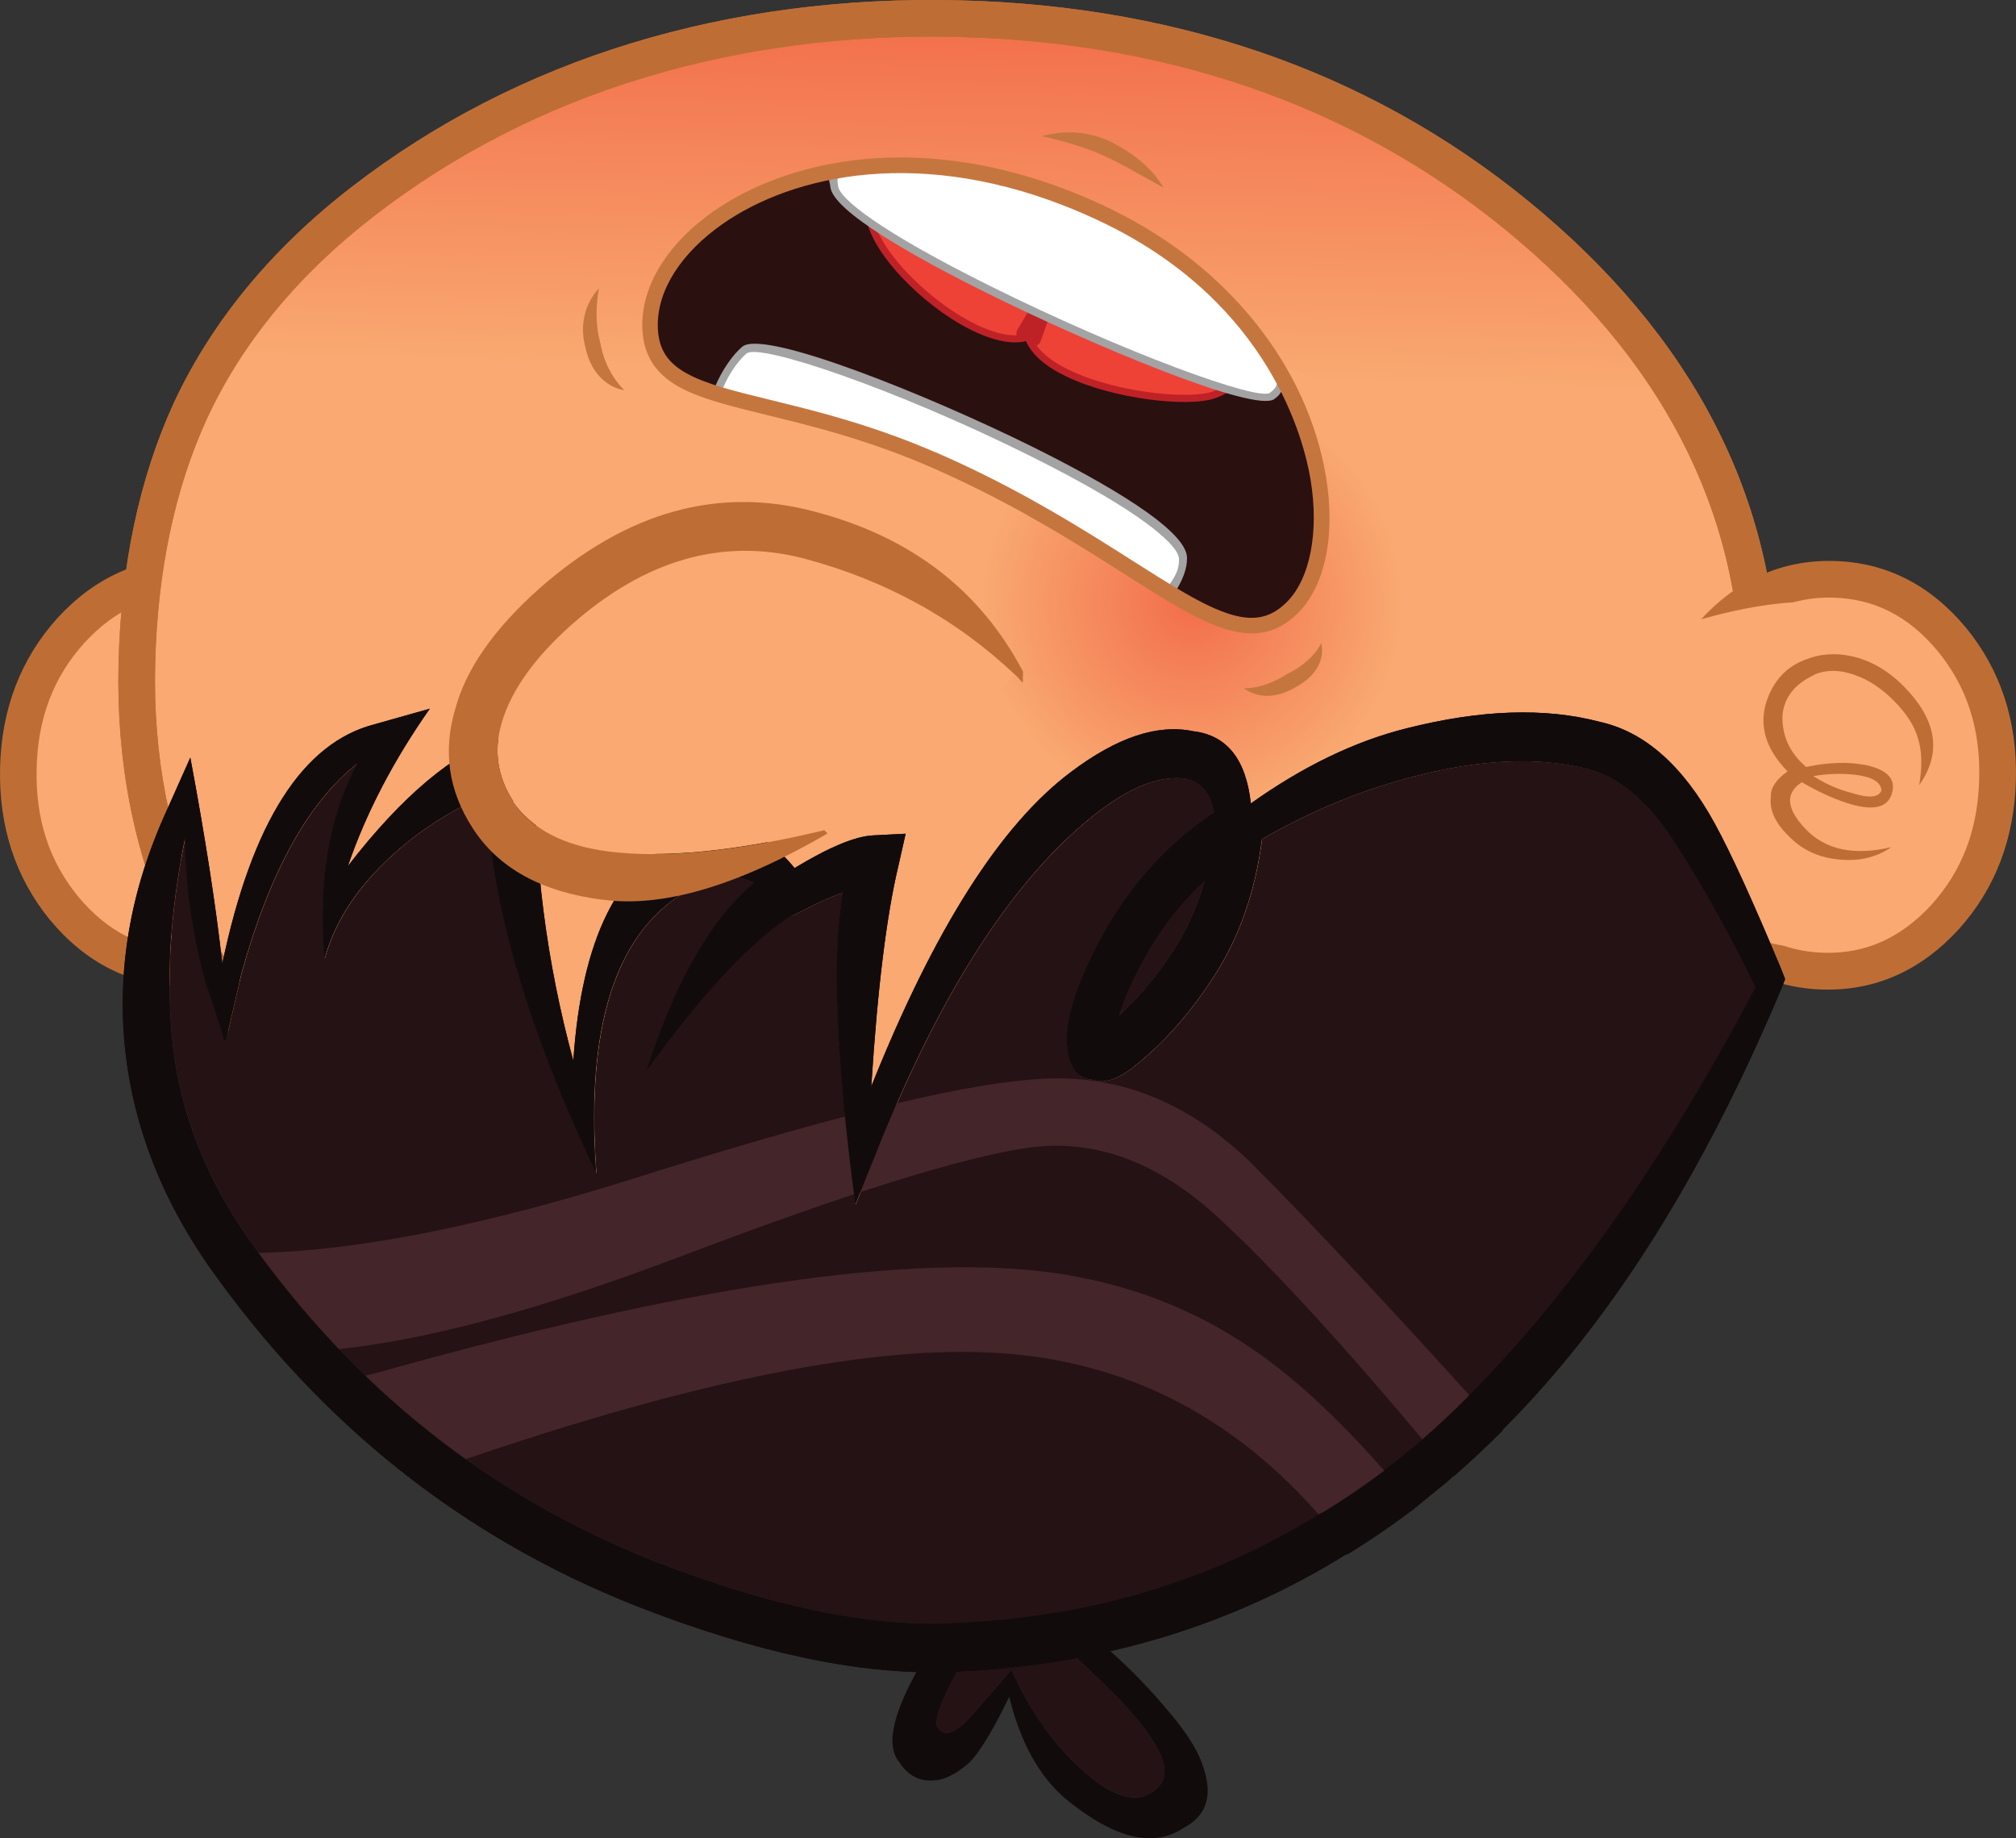 <?xml version="1.0" encoding="UTF-8"?>
<svg id="Layer_2" data-name="Layer 2" xmlns="http://www.w3.org/2000/svg" xmlns:xlink="http://www.w3.org/1999/xlink" viewBox="0 0 256.44 233.82">
  <rect x="0" y="0" width="256.44" height="233.82" fill="#333333" stroke="none"/>
  <defs>
    <style>
      .cls-1 {
        mask: url(#mask);
      }

      .cls-2 {
        fill: #bb6c32;
      }

      .cls-3 {
        fill: #2b1010;
      }

      .cls-4 {
        fill: #251214;
      }

      .cls-5 {
        fill: url(#radial-gradient-3);
      }

      .cls-6 {
        fill: url(#radial-gradient-2);
      }

      .cls-7 {
        fill: #ee4237;
      }

      .cls-8 {
        fill: url(#radial-gradient);
      }

      .cls-9 {
        fill: url(#linear-gradient);
      }

      .cls-10 {
        fill: #f9a971;
      }

      .cls-11 {
        fill: #be2227;
      }

      .cls-12 {
        mask: url(#mask-2);
      }

      .cls-13 {
        mask: url(#mask-1);
      }

      .cls-14 {
        fill: #a4a3a3;
      }

      .cls-15 {
        fill: #fff;
      }

      .cls-16 {
        fill: #c5763f;
      }

      .cls-17 {
        fill: #44252a;
      }

      .cls-18 {
        fill: #120b0b;
      }

      .cls-19 {
        fill: #be6e35;
      }
    </style>
    <linearGradient id="linear-gradient" x1="4334.56" y1="3001.07" x2="4334.56" y2="3046.93" gradientTransform="translate(-4137.49 -3104.03) rotate(1.4)" gradientUnits="userSpaceOnUse">
      <stop offset="0" stop-color="#f26e4b"/>
      <stop offset=".99" stop-color="#f9a971"/>
    </linearGradient>
    <radialGradient id="radial-gradient" cx="3631.06" cy="2642.4" fx="3631.06" fy="2642.4" r="23.29" gradientTransform="translate(-3984.22 -3090.59) rotate(1.4) scale(1.16)" gradientUnits="userSpaceOnUse">
      <stop offset="0" stop-color="#f26e4b"/>
      <stop offset=".99" stop-color="#f9a971"/>
    </radialGradient>
    <mask id="mask" x="-1244.3" y="47.79" width="1320.3" height="1448.16" maskUnits="userSpaceOnUse"/>
    <radialGradient id="radial-gradient-2" cx="3582.02" cy="2644.71" fx="3582.02" fy="2644.71" r="23.29" gradientTransform="translate(-4038.62 -3089.37) rotate(1.4) scale(1.16)" xlink:href="#radial-gradient"/>
    <mask id="mask-1" x="-1249.12" y="117.92" width="1292.72" height="1488.39" maskUnits="userSpaceOnUse"/>
    <mask id="mask-2" x="-1121.36" y="58.88" width="1236.61" height="1268.74" maskUnits="userSpaceOnUse"/>
    <radialGradient id="radial-gradient-3" cx="3599.44" cy="2649.17" fx="3599.44" fy="2649.17" r="23.29" gradientTransform="translate(-4019.45 -3083.95) rotate(1.4) scale(1.16)" xlink:href="#radial-gradient"/>
  </defs>
  <g id="Layer_1-2" data-name="Layer 1">
    <g>
      <g>
        <g id="robert_5_0_Layer8_0_FILL" data-name="robert 5 0 Layer8 0 FILL">
          <path class="cls-18" d="M153.14,225.02c-.58-2.18-2.32-4.92-5.23-8.22h0c-4.63-5.4-9.98-10.01-16.05-13.8l-.71-.43-5.22-.13-.83.49c-3.46,2.14-6.41,5.58-8.85,10.33h0c-2.83,5.3-3.46,8.9-1.9,10.81,1.12,1.77,2.64,2.56,4.55,2.36,1.12-.04,2.43-.66,3.94-1.85,1.37-1.06,3.22-3.98,5.54-8.77,1.4,5.77,3.79,10.09,7.16,12.97,6.14,5.04,11.13,6.29,14.96,3.74h0c2.9-1.49,3.78-3.99,2.64-7.51M128.67,212.35c-3.44,4.01-5.48,6.32-6.11,6.92-1.53,1.33-2.63,1.47-3.29.43-.46-.76.28-2.96,2.21-6.6,2.15-4.04,4.6-6.78,7.37-8.22,1.16-.18,4.98,2.89,11.45,9.19,6.74,6.51,9.12,10.87,7.16,13.08-2.17,2.4-5.3,1.85-9.38-1.66-3.88-3.37-7.01-7.75-9.41-13.13Z"/>
          <path class="cls-4" d="M147.46,227.14c-2.17,2.4-5.3,1.85-9.38-1.66-3.88-3.37-7.01-7.75-9.41-13.13-3.44,4.01-5.48,6.32-6.11,6.92-1.53,1.33-2.63,1.47-3.29.43-.46-.76.28-2.96,2.21-6.6,2.15-4.04,4.6-6.78,7.37-8.22,1.16-.18,4.98,2.89,11.45,9.19,6.74,6.51,9.12,10.87,7.16,13.08Z"/>
        </g>
        <g>
          <g>
            <g>
              <g id="f6y7dxe_0_Layer0_0_MEMBER_0_FILL" data-name="f6y7dxe 0 Layer0 0 MEMBER 0 FILL">
                <path class="cls-10" d="M38.55,116.26c-4.28,4.74-9.39,7.04-15.32,6.9-5.94-.14-10.96-2.69-15.07-7.64-4.04-4.95-5.98-10.9-5.81-17.86.17-6.89,2.39-12.71,6.67-17.45,4.35-4.74,9.49-7.04,15.42-6.89,5.94.14,10.92,2.69,14.97,7.63,4.04,4.95,5.98,10.86,5.81,17.75-.17,6.96-2.39,12.81-6.67,17.55Z"/>
              </g>
              <g id="f6y7dxe_0_Layer0_0_MEMBER_0_1_STROKES" data-name="f6y7dxe 0 Layer0 0 MEMBER 0 1 STROKES">
                <path class="cls-19" d="M41.21,79.47c4.39,5.37,6.52,11.86,6.34,19.29-.18,7.5-2.63,13.91-7.27,19.06-4.74,5.25-10.49,7.83-17.11,7.66-6.61-.16-12.27-3.01-16.81-8.48h-.01C1.96,111.63-.17,105.1.01,97.6c.18-7.43,2.63-13.81,7.28-18.97,4.8-5.24,10.59-7.81,17.2-7.65,6.62.16,12.24,3.02,16.72,8.49ZM23.28,120.82c5.27.13,9.7-1.88,13.53-6.13,3.93-4.35,5.92-9.6,6.07-16.05.16-6.37-1.57-11.68-5.29-16.22-3.62-4.43-7.95-6.65-13.22-6.78-5.28-.13-9.74,1.88-13.64,6.13-3.93,4.35-5.92,9.57-6.07,15.94-.16,6.44,1.57,11.78,5.28,16.32,3.69,4.44,8.05,6.66,13.33,6.79Z"/>
              </g>
            </g>
            <g id="f6y7dxe_0_Layer0_0_MEMBER_1_FILL" data-name="f6y7dxe 0 Layer0 0 MEMBER 1 FILL">
              <path class="cls-2" d="M19.5,103.61c.75.09,1.81-.23,3.2-.95.97-.52,1.7-1.02,2.19-1.48.34.21.57.56.69,1.04.03,1.43-.23,2.62-.8,3.56-1.06,1.68-2.98,1.98-5.76.88,1.12,1.53,2.3,2.31,3.53,2.34,1.36.03,2.54-.76,3.54-2.37.92-1.48,1.3-2.97,1.13-4.48v-.1c-.04-1.09-.36-2.02-.95-2.79,1.14-1.82,1.63-3.92,1.48-6.31v-.1c-.07-2.53-.91-4.56-2.51-6.1-1.13-1.12-2.39-1.56-3.76-1.32-1.51.3-2.8,1.33-3.86,3.08-.93,1.5-1.51,3.06-1.75,4.67,2.84-4.5,5.37-6.12,7.59-4.83,1.61.99,2.5,2.52,2.65,4.57.02,1.98-.5,3.67-1.56,5.08-2.57-1.15-4.58-1.03-6.05.36-.91.87-1.27,1.85-1.1,2.94.04,1.23.74,2,2.09,2.3M22.04,100.09c-1.17.59-2,.84-2.48.76h-.1c.77-.6,1.62-.85,2.58-.76Z"/>
            </g>
          </g>
          <g>
            <g>
              <g id="Symbol_4_0_Layer4_0_FILL" data-name="Symbol 4 0 Layer4 0 FILL">
                <path class="cls-9" d="M191.87,148.45c-20.73,16.02-45.43,23.67-74.08,22.98-28.72-.7-53.05-9.55-72.98-26.56-18.86-16.09-27.99-36.25-27.4-60.47.3-12.21,2.57-22.94,6.82-32.19,4.68-10.06,12-18.92,21.95-26.6,10.37-8.01,21.98-13.97,34.84-17.89,12.86-3.92,26.49-5.7,40.88-5.35,28.65.7,52.94,9.55,72.87,26.55,19.93,17,29.61,37.17,29.04,60.51-.57,23.33-11.22,43.01-31.95,59.02Z"/>
              </g>
              <g id="Symbol_4_0_Layer4_0_1_STROKES" data-name="Symbol 4 0 Layer4 0 1 STROKES">
                <path class="cls-19" d="M196.29,27.15c20.4,17.4,30.44,38.38,29.86,62.34-.58,23.96-11.64,44.42-32.86,60.81h0c-21.07,16.28-46.49,24.17-75.56,23.46-29.14-.71-54.18-9.83-74.43-27.11-19.33-16.5-28.83-37.45-28.22-62.3.3-12.47,2.67-23.61,7.04-33.12,4.82-10.35,12.43-19.59,22.63-27.46,10.54-8.14,22.51-14.29,35.59-18.28C93.38,1.52,107.38-.31,121.96.04c29.07.71,54.08,9.83,74.33,27.11ZM190.44,146.61h0c20.05-15.49,30.5-34.75,31.05-57.23.55-22.49-8.95-42.23-28.22-58.68-19.42-16.57-43.44-25.32-71.42-26-14.08-.34-27.59,1.42-40.15,5.25-12.53,3.82-24,9.71-34.1,17.51-9.6,7.41-16.76,16.07-21.25,25.73-4.1,8.91-6.33,19.44-6.61,31.27-.57,23.37,8.38,43.1,26.59,58.64,19.42,16.57,43.48,25.32,71.52,26,27.97.68,52.4-6.89,72.6-22.49Z"/>
              </g>
            </g>
            <g id="Symbol_3_0_Layer0_0_FILL" data-name="Symbol 3 0 Layer0 0 FILL">
              <path class="cls-8" d="M177.97,55.97c6.48,7.05,9.61,15.33,9.38,24.83-.24,9.66-3.76,17.78-10.58,24.34-6.74,6.65-14.78,9.86-24.12,9.63-9.34-.23-17.26-3.83-23.74-10.8-6.33-6.89-9.38-15.16-9.14-24.82.23-9.5,3.68-17.62,10.34-24.35,6.82-6.57,14.9-9.74,24.24-9.51s17.22,3.79,23.63,10.68Z"/>
            </g>
            <g class="cls-1">
              <g id="Symbol_3_0_Layer0_0_FILL-2" data-name="Symbol 3 0 Layer0 0 FILL">
                <path class="cls-6" d="M66.6,58.48c6.48,7.05,9.61,15.33,9.38,24.83-.24,9.66-3.76,17.78-10.58,24.34-6.74,6.65-14.78,9.86-24.12,9.63-9.34-.23-17.26-3.83-23.74-10.8-6.33-6.89-9.38-15.16-9.14-24.82.23-9.5,3.68-17.62,10.34-24.35,6.82-6.57,14.9-9.74,24.24-9.51,9.34.23,17.22,3.79,23.63,10.68Z"/>
              </g>
            </g>
            <g id="Symbol_4_0_Layer0_0_1_STROKES" data-name="Symbol 4 0 Layer0 0 1 STROKES">
              <path class="cls-19" d="M196.29,27.15c20.4,17.4,30.44,38.38,29.86,62.34-.58,23.96-11.64,44.42-32.86,60.81h0c-21.07,16.28-46.49,24.17-75.56,23.46-29.14-.71-54.18-9.83-74.43-27.11-19.33-16.5-28.83-37.45-28.22-62.3.3-12.47,2.67-23.61,7.04-33.12,4.82-10.35,12.43-19.59,22.63-27.46,10.54-8.14,22.51-14.29,35.59-18.28C93.38,1.52,107.38-.31,121.96.04c29.07.71,54.08,9.83,74.33,27.11ZM190.44,146.61h0c20.05-15.49,30.5-34.75,31.05-57.23.55-22.49-8.95-42.23-28.22-58.68-19.42-16.57-43.44-25.32-71.42-26-14.08-.34-27.59,1.42-40.15,5.25-12.53,3.82-24,9.71-34.1,17.51-9.6,7.41-16.76,16.07-21.25,25.73-4.1,8.91-6.33,19.44-6.61,31.27-.57,23.37,8.38,43.1,26.59,58.64,19.42,16.57,43.48,25.32,71.52,26,27.97.68,52.4-6.89,72.6-22.49Z"/>
            </g>
          </g>
          <g>
            <g>
              <g id="hyjcfx_0_Layer2_0_FILL" data-name="hyjcfx 0 Layer2 0 FILL">
                <path class="cls-10" d="M247.42,116.63c-4.35,4.74-9.49,7.04-15.42,6.89-5.94-.14-10.92-2.69-14.97-7.63-4.04-4.95-5.98-10.9-5.81-17.86.17-6.89,2.39-12.71,6.67-17.45,4.28-4.74,9.39-7.04,15.32-6.9,5.94.14,10.96,2.69,15.07,7.64,4.04,4.95,5.98,10.86,5.81,17.75-.17,6.96-2.39,12.81-6.67,17.55Z"/>
              </g>
              <g id="hyjcfx_0_Layer2_0_1_STROKES" data-name="hyjcfx 0 Layer2 0 1 STROKES">
                <path class="cls-19" d="M250.09,79.85c4.39,5.37,6.52,11.85,6.34,19.29-.18,7.5-2.63,13.91-7.29,19.07-4.8,5.24-10.59,7.81-17.2,7.65-6.62-.16-12.24-3.02-16.72-8.49-4.39-5.37-6.52-11.89-6.34-19.39.18-7.43,2.63-13.81,7.27-18.96,4.73-5.25,10.49-7.83,17.11-7.67,6.61.16,12.26,3.01,16.82,8.49ZM245.69,115.07c3.93-4.36,5.92-9.6,6.07-16.05.16-6.37-1.57-11.68-5.28-16.21-3.69-4.44-8.06-6.67-13.33-6.8-5.27-.13-9.7,1.88-13.53,6.13-3.93,4.35-5.92,9.57-6.07,15.94-.16,6.44,1.57,11.78,5.29,16.32,3.63,4.43,7.95,6.65,13.22,6.78,5.28.13,9.74-1.88,13.64-6.12Z"/>
              </g>
            </g>
            <g id="hyjcfx_0_Layer2_0_MEMBER_0_FILL" data-name="hyjcfx 0 Layer2 0 MEMBER 0 FILL">
              <path class="cls-10" d="M235.05,120.12c-11.66,2.11-21.42-3.56-29.28-16.99l-5.49-18.26c19.05-8.68,32.68-10.57,40.89-5.66l-6.12,40.91Z"/>
            </g>
            <g id="hyjcfx_0_Layer1_0_FILL" data-name="hyjcfx 0 Layer1 0 FILL">
              <path class="cls-19" d="M225.27,101.24c-.25,1.7.5,3.39,2.23,5.07,1.73,1.82,3.96,2.83,6.68,3.03,2.45.2,4.58-.33,6.39-1.59-4.74,1.11-8.37.34-10.9-2.31-2.46-2.59-2.62-4.57-.47-5.95,1.95,1.14,3.81,2,5.57,2.59,3.32,1.1,5.27.74,5.86-1.09.59-1.83-.47-3.05-3.19-3.66-2.31-.47-4.87-.39-7.69.22-2.07-1.76-3.08-3.93-3.02-6.52.19-2.32,1.57-4.06,4.12-5.22h-.1c1.59-.65,3.29-.64,5.12.02,1.76.59,3.44,1.69,5.04,3.3,1.6,1.61,2.62,3.2,3.06,4.78.51,1.58.56,3.56.16,5.94,2.9-4.09,2.25-8.27-1.95-12.54-2-2.03-4.22-3.31-6.66-3.85-2.1-.46-4.09-.3-5.95.47-2.34.9-3.96,2.63-4.84,5.21-1.03,3.12-.15,6.11,2.65,8.97-1.39.99-2.1,2-2.12,3.02v.1M235.62,100.88c-1.76-.45-3.42-1.18-4.96-2.17,1.78-.3,3.52-.36,5.23-.18,2.25.26,3.39.94,3.43,2.03h0c-.36.88-1.59.99-3.69.32Z"/>
            </g>
          </g>
          <g>
            <g id="hjbfhb_0_Layer4_0_FILL" data-name="hjbfhb 0 Layer4 0 FILL">
              <path class="cls-18" d="M184.87,187.81c2.16-1.89,4.26-3.85,6.29-5.89h-.1c13.67-13.58,25.53-32.34,35.57-56.27l.44-1.12-.48-1.24c-3.57-8.57-6.39-14.75-8.46-18.53-4.04-7.37-8.92-11.69-14.63-12.95-6.97-1.84-15.17-1.56-24.6.83-6.55,1.64-13.14,4.82-19.79,9.55-.61-5.63-3.06-8.69-7.35-9.19-4.51-.94-9.67.78-15.48,5.15-8.96,6.67-17.44,20.01-25.45,40.03.78-12.34,1.93-21.69,3.45-28.07l.92-4.07-4.1.21c-2.28.1-5.62,1.49-10.03,4.16-4.01-4.95-8.66-6.23-13.94-3.82-.03-.02-.07-.02-.1,0-8.36,3.35-13.06,12.79-14.1,28.33-3.42-12.54-5.05-25.31-4.9-38.31l-.1-4.41-4.03,1.44c-6.24,2.12-12.79,7.63-19.65,16.52,2.31-6.75,5.79-13.42,10.42-20.02l-7.01,1.98c-9.16,2.34-15.62,12.49-19.38,30.45-.83-7.43-2.19-16.17-4.07-26.21l-3.03,6.79c-4.6,10.06-6.35,20.22-5.25,30.49,1.08,9.68,4.65,18.85,10.7,27.5,14.14,20.02,32.22,34.38,54.24,43.1,15.17,5.94,28.28,8.75,39.32,8.43,18.98-.61,36.03-5.62,51.15-15.04v.1c2.93-1.8,5.77-3.74,8.54-5.83l.1-.1h0c.98-.78,1.95-1.58,2.93-2.39.75-.57,1.45-1.17,2.09-1.79l-.11.2M186.75,177.62c-1.89,1.9-3.85,3.73-5.87,5.49h-.1s0,.1,0,.1c-.48.44-1,.87-1.57,1.29l-.1.1c-1.01.81-2.02,1.61-3.03,2.38h.1c-2.59,1.95-5.26,3.76-8.02,5.44h-.1c-14.2,8.84-30.22,13.54-48.06,14.08-10.34.25-22.63-2.4-36.87-7.96-20.91-8.3-38.09-21.96-51.53-40.98-5.43-7.74-8.64-15.94-9.64-24.6-.9-8.01-.38-16.8,1.56-26.38.06,6.08.93,12.21,2.62,18.39,1.66,4.89,2.45,7.36,2.38,7.43l.21-.1,1.95-8.45c3.57-12.91,8.5-21.84,14.78-26.77-3.62,6.66-5.01,14.95-4.19,24.88,1.28-4.75,4.15-9.15,8.62-13.2,3.42-3.13,7.41-5.69,11.96-7.7.52,13.61,5.18,29.66,13.98,48.16-1.5-20.05,3.04-32.36,13.6-36.94h0l.1-.1c3.44-1.42,6.66-.56,9.66,2.59l1.6,1.68,1.97-.98c1.66-.85,3.15-1.5,4.45-1.94-1.42,7.8-.89,21.03,1.59,39.67l2.62-6.49c.58-1.5,1.16-2.92,1.74-4.26,7.91-18.7,16.83-31.83,26.76-39.39,4.13-3.1,7.74-4.45,10.85-4.04,1.99.44,3.22,1.86,3.68,4.29-7,4.62-12.41,11.18-16.25,19.67-1.82,4.12-2.65,7.37-2.49,9.77v.1c.23,2.94,1.39,4.43,3.47,4.49,1.2.48,2.82-.02,4.85-1.52l.1-.1c3.8-2.97,7.24-6.84,10.32-11.63,3.18-4.93,5.2-10.72,6.05-17.36,6.32-3.67,12.94-6.38,19.86-8.12,8.29-2.09,15.5-2.36,21.62-.8,4.13,1.09,7.84,4.25,11.13,9.49,3.35,5.18,6.76,11.27,10.2,18.27-11.5,21.79-23.7,39.14-36.59,52.05h0M142.37,129.13c.37-1.09.85-2.31,1.42-3.65,2.43-5.36,5.58-9.82,9.44-13.39-.92,3.17-2.22,6.07-3.9,8.71-2.1,3.26-4.42,6.04-6.96,8.33Z"/>
              <path class="cls-4" d="M153.23,112.08c-3.86,3.57-7.01,8.03-9.44,13.39-.57,1.35-1.05,2.56-1.42,3.65,2.55-2.29,4.87-5.07,6.96-8.33,1.68-2.64,2.98-5.55,3.9-8.71M223.35,125.57c-3.45-7-6.85-13.09-10.2-18.27-3.29-5.24-7.01-8.4-11.13-9.49-6.12-1.55-13.33-1.29-21.62.8-6.92,1.74-13.54,4.45-19.86,8.12-.85,6.64-2.87,12.43-6.05,17.36-3.08,4.78-6.51,8.66-10.32,11.63l-.1.1c-2.03,1.5-3.65,2-4.85,1.52-2.08-.05-3.24-1.55-3.47-4.49v-.1c-.15-2.4.68-5.65,2.49-9.77,3.83-8.49,9.25-15.05,16.25-19.67-.46-2.42-1.69-3.85-3.68-4.29-3.1-.41-6.72.94-10.85,4.04-9.93,7.56-18.85,20.68-26.76,39.39-.58,1.34-1.16,2.76-1.74,4.26l-2.62,6.49c-2.48-18.64-3.02-31.86-1.59-39.67-1.3.44-2.79,1.09-4.45,1.94l-1.97.98-1.6-1.68c-3-3.15-6.22-4.01-9.66-2.59l-.1.1h0c-10.56,4.58-15.09,16.9-13.6,36.94-8.8-18.5-13.46-34.55-13.98-48.16-4.55,2.01-8.54,4.57-11.96,7.7-4.47,4.06-7.34,8.46-8.62,13.2-.82-9.93.57-18.22,4.19-24.88-6.28,4.94-11.21,13.86-14.78,26.77l-1.95,8.45-.21.1c.07-.07-.72-2.54-2.38-7.43-1.69-6.18-2.57-12.32-2.62-18.39-1.94,9.58-2.46,18.37-1.56,26.38,1,8.66,4.21,16.86,9.64,24.6,13.44,19.02,30.62,32.68,51.53,40.98,14.24,5.56,26.53,8.22,36.87,7.96,17.84-.55,33.86-5.24,48.06-14.09h.1c2.75-1.68,5.42-3.49,8.02-5.43h-.1c1.01-.78,2.02-1.57,3.03-2.39l.1-.1c.57-.42,1.09-.85,1.57-1.29v-.1s.1,0,.1,0c2.02-1.76,3.98-3.59,5.87-5.49h0c12.9-12.91,25.09-30.26,36.59-52.05Z"/>
            </g>
            <g id="hjbfhb_0_Layer4_1_FILL" data-name="hjbfhb 0 Layer4 1 FILL">
              <path class="cls-18" d="M102.36,115.35c-5.74,3.21-12.43,10.11-20.06,20.71,4.43-13.68,10.14-22.38,17.12-26.1l2.94,5.4Z"/>
            </g>
            <g id="hjbfhb_0_Layer3_0_FILL" data-name="hjbfhb 0 Layer3 0 FILL">
              <path class="cls-17" d="M188.96,179.72c-12.1-13.4-21.98-23.95-29.64-31.64-8.2-8.05-17.43-11.65-27.69-10.81-5.4.41-12.5,1.74-21.29,3.99-.58,1.35-1.16,2.77-1.74,4.26l.3-3.88c-7.49,1.93-16.18,4.45-26.09,7.56-22.15,7.11-40.05,10.49-53.7,10.16,2.69,4.3,5.97,8.47,9.83,12.53,11.96-.53,27.89-4.58,47.81-12.15,20.95-7.95,35.63-12.55,44.06-13.77,8.42-1.16,16.48,1.8,24.15,8.88,7.41,6.87,16.72,17.06,27.93,30.58,2.09-1.79,4.12-3.69,6.08-5.69M48.5,174.45c-1.28.32-2.58.66-3.92,1.03-.5.16-1.01.32-1.55.47.13.14.27.28.4.42l-.5-.42c1,.98,1.73,1.68,2.2,2.1,1.05.96,2.12,1.91,3.21,2.84,2.72,2.3,5.57,4.49,8.54,6.56l-.9-.74c30.29-10.59,53.62-15.49,69.99-14.68,17.46.83,32.05,8.49,43.78,22.98,2.84-1.71,5.62-3.58,8.33-5.63-6.77-8.02-13.11-14.01-19.02-17.97-7.39-5.03-15.74-8.2-25.06-9.52-18.08-2.53-46.58,1.66-85.5,12.56Z"/>
            </g>
            <g class="cls-13">
              <g>
                <g id="hjbfhb_0_Layer2_0_FILL" data-name="hjbfhb 0 Layer2 0 FILL">
                  <path class="cls-18" d="M43.61,118.73c-1.39,6.85-2.25,14-2.57,21.44-2.52-7.13-2.99-14.55-1.4-22.25l3.97.81Z"/>
                </g>
                <g id="hjbfhb_0_Layer2_1_FILL" data-name="hjbfhb 0 Layer2 1 FILL">
                  <path class="cls-18" d="M30.15,124.55c-.25,5.68.17,11.22,1.23,16.62h-.51c-2.84-5.39-4.45-10.82-4.83-16.31l4.1-.31Z"/>
                </g>
              </g>
            </g>
            <g id="hjbfhb_0_Layer0_0_FILL" data-name="hjbfhb 0 Layer0 0 FILL">
              <path class="cls-18" d="M184.87,187.81c2.16-1.89,4.26-3.85,6.29-5.89h-.1c13.67-13.58,25.53-32.34,35.57-56.27l.44-1.12-.48-1.24c-3.57-8.57-6.39-14.75-8.46-18.53-4.04-7.37-8.92-11.69-14.63-12.95-6.97-1.84-15.17-1.56-24.6.83-6.55,1.64-13.14,4.82-19.79,9.55-.61-5.63-3.06-8.69-7.35-9.19-4.51-.94-9.67.78-15.48,5.15-8.96,6.67-17.44,20.01-25.45,40.03.78-12.34,1.93-21.69,3.45-28.07l.92-4.07-4.1.21c-2.28.1-5.62,1.49-10.03,4.16-4.01-4.95-8.66-6.23-13.94-3.82-.03-.02-.07-.02-.1,0-8.36,3.35-13.06,12.79-14.1,28.33-3.42-12.54-5.05-25.31-4.9-38.31l-.1-4.41-4.03,1.44c-6.24,2.12-12.79,7.63-19.65,16.52,2.31-6.75,5.79-13.42,10.42-20.02l-7.01,1.98c-9.16,2.34-15.62,12.49-19.38,30.45-.83-7.43-2.19-16.17-4.07-26.21l-3.03,6.79c-4.6,10.06-6.35,20.22-5.25,30.49,1.08,9.68,4.65,18.85,10.7,27.5,14.14,20.02,32.22,34.38,54.24,43.1,15.17,5.94,28.28,8.75,39.32,8.43,18.98-.61,36.03-5.62,51.15-15.04v.1c2.93-1.8,5.77-3.74,8.54-5.83l.1-.1h0c.98-.78,1.95-1.58,2.93-2.39.75-.57,1.45-1.17,2.09-1.79l-.11.2M186.75,177.62c-1.89,1.9-3.85,3.73-5.87,5.49h-.1s0,.1,0,.1c-.48.44-1,.87-1.57,1.29l-.1.1c-1.01.81-2.02,1.61-3.03,2.38h.1c-2.59,1.95-5.26,3.76-8.02,5.44h-.1c-14.2,8.84-30.22,13.54-48.06,14.08-10.34.25-22.63-2.4-36.87-7.96-20.91-8.3-38.09-21.96-51.53-40.98-5.43-7.74-8.64-15.94-9.64-24.6-.9-8.01-.38-16.8,1.56-26.38.06,6.08.93,12.21,2.62,18.39,1.66,4.89,2.45,7.36,2.38,7.43l.21-.1,1.95-8.45c3.57-12.91,8.5-21.84,14.78-26.77-3.62,6.66-5.01,14.95-4.19,24.88,1.28-4.75,4.15-9.15,8.62-13.2,3.42-3.13,7.41-5.69,11.96-7.7.52,13.61,5.18,29.66,13.98,48.16-1.5-20.05,3.04-32.36,13.6-36.94h0l.1-.1c3.44-1.42,6.66-.56,9.66,2.59l1.6,1.68,1.97-.98c1.66-.85,3.15-1.5,4.45-1.94-1.42,7.8-.89,21.03,1.59,39.67l2.62-6.49c.58-1.5,1.16-2.92,1.74-4.26,7.91-18.7,16.83-31.83,26.76-39.39,4.13-3.1,7.74-4.45,10.85-4.04,1.99.44,3.22,1.86,3.68,4.29-7,4.62-12.41,11.18-16.25,19.67-1.82,4.12-2.65,7.37-2.49,9.77v.1c.23,2.94,1.39,4.43,3.47,4.49,1.2.48,2.82-.02,4.85-1.52l.1-.1c3.8-2.97,7.24-6.84,10.32-11.63,3.18-4.93,5.2-10.72,6.05-17.36,6.32-3.67,12.94-6.38,19.86-8.12,8.29-2.09,15.5-2.36,21.62-.8,4.13,1.09,7.84,4.25,11.13,9.49,3.35,5.18,6.76,11.27,10.2,18.27-11.5,21.79-23.7,39.14-36.59,52.05h0M142.37,129.13c.37-1.09.85-2.31,1.42-3.65,2.43-5.36,5.58-9.82,9.44-13.39-.92,3.17-2.22,6.07-3.9,8.71-2.1,3.26-4.42,6.04-6.96,8.33Z"/>
              <path class="cls-4" d="M153.23,112.08c-.92,3.17-2.22,6.07-3.9,8.71-2.1,3.26-4.42,6.04-6.96,8.33.37-1.09.85-2.31,1.42-3.65,2.43-5.36,5.58-9.82,9.44-13.39Z"/>
            </g>
            <g id="hjbfhb_0_Layer0_1_FILL" data-name="hjbfhb 0 Layer0 1 FILL">
              <path class="cls-18" d="M82.3,136.06c4.43-13.68,10.14-22.38,17.12-26.1l2.94,5.4c-5.74,3.21-12.43,10.11-20.06,20.71Z"/>
            </g>
          </g>
          <g>
            <g id="FL_7yuj_0_Layer2_0_FILL" data-name="FL 7yuj 0 Layer2 0 FILL">
              <path class="cls-10" d="M65.21,101.96h.1c-2.05-3.15-2.55-6.5-1.5-10.07h0c1.2-4.08,4.13-8.2,8.8-12.38,9.4-8.32,19.27-11.16,29.59-8.5,10.41,2.77,19.37,7.69,26.88,14.78l-4.2,4.3-14.76,9.16c-2.49,1.54-4.2,2.97-5.12,4.28l-.82-.02.67,2.06c-11.25,2.71-20.39,3.61-27.41,2.71h0c-5.68-.7-9.76-2.82-12.24-6.34Z"/>
              <path class="cls-19" d="M65.31,101.96h-.1c2.47,3.52,6.55,5.63,12.24,6.34h0c7.02.9,16.15,0,27.41-2.71l.4.42c-11.43,6.66-20.95,9.46-28.57,8.42h-.1c-7.73-1-13.22-4.04-16.47-9.11h0c-3.08-4.76-3.81-9.83-2.19-15.21,1.36-5.03,4.9-10.09,10.61-15.2,11.18-9.88,22.93-13.14,35.26-9.79,12.14,3.22,20.92,9.99,26.33,20.3l-.03,1.43c-.5-.57-.83-.92-1-1.05-7.51-7.09-16.47-12.02-26.88-14.78-10.33-2.66-20.19.17-29.59,8.5-4.67,4.18-7.6,8.3-8.8,12.38h0c-1.06,3.56-.56,6.92,1.5,10.07Z"/>
            </g>
            <g class="cls-12">
              <g id="Symbol_3_0_Layer0_0_FILL-3" data-name="Symbol 3 0 Layer0 0 FILL">
                <path class="cls-5" d="M105.86,69.57c6.48,7.05,9.61,15.33,9.38,24.83-.24,9.66-3.76,17.78-10.58,24.34-6.74,6.65-14.78,9.86-24.12,9.63-9.34-.23-17.26-3.83-23.74-10.8-6.33-6.89-9.38-15.16-9.14-24.82.23-9.5,3.68-17.62,10.34-24.35,6.82-6.57,14.9-9.74,24.24-9.51,9.34.23,17.22,3.79,23.63,10.68Z"/>
              </g>
            </g>
          </g>
        </g>
      </g>
      <g>
        <path class="cls-3" d="M164.38,77.29c-8.18,8.11-18.89-7.22-45.79-18.87-20.51-8.88-34.88-6.36-35.85-16.02-1.41-14.14,25.55-30.84,58.35-14.82,27,13.19,31.62,41.45,23.29,49.71Z"/>
        <g>
          <g>
            <path class="cls-7" d="M158.34,45.3c-.18,2-1.57,3.54-4.04,4.44-2.68.98-10.69.31-16.61-2-3.57-1.39-5.79-3.14-6.42-5.05-.08-.25-.36-.41-.64-.31-1.27.45-3.04.26-5.11-.55-5.6-2.18-12.45-8.53-14.08-13.06-.46-1.29-.49-2.33-.06-3.1,2.38-4.29,10.95-3.93,23.52.97,4.61,1.8,9.52,4.15,13.47,6.45,6.48,3.78,10.31,8.46,9.97,12.22Z"/>
            <path class="cls-11" d="M148.59,32.7c6.64,3.87,10.54,8.71,10.19,12.65-.2,2.19-1.69,3.86-4.33,4.82-2.76,1.01-10.92.34-16.93-2.01-3.7-1.44-6.01-3.29-6.75-5.36-1.37.49-3.25.3-5.42-.55-5.7-2.22-12.67-8.7-14.34-13.33-.51-1.42-.52-2.58-.03-3.47,2.5-4.5,11.27-4.22,24.07.77,4.63,1.8,9.56,4.17,13.54,6.48ZM130.48,41.95c.24-.09.5-.07.73.04.23.11.4.31.48.55.59,1.78,2.72,3.43,6.16,4.78,5.83,2.27,13.69,2.95,16.3,2,2.29-.84,3.58-2.24,3.75-4.06.32-3.59-3.42-8.11-9.75-11.79l.23-.39-.23.39c-3.93-2.29-8.82-4.63-13.41-6.42-12.34-4.81-20.71-5.24-22.96-1.17-.36.65-.33,1.57.09,2.73,1.6,4.43,8.32,10.65,13.82,12.8,1.97.77,3.63.96,4.8.54Z"/>
          </g>
          <g>
            <path class="cls-7" d="M154.47,50.21c-4.35,1.59-21.57-.95-23.68-7.37-6.8,2.41-22.83-12.04-19.85-17.42,4.49-8.11,26.6.78,37.68,7.23,11.07,6.45,13.39,14.8,5.85,17.56Z"/>
            <path class="cls-11" d="M148.84,32.27c6.8,3.96,10.81,8.99,10.44,13.12-.21,2.36-1.86,4.22-4.66,5.24h0c-3.34,1.22-12.98.16-19.03-2.77-2.65-1.28-4.36-2.79-5.08-4.47-4.46,1.11-12.18-3.78-16.84-9.28-3.1-3.66-4.24-6.91-3.13-8.9.82-1.48,2.21-2.5,4.15-3.03,4.97-1.37,13.03.67,20.6,3.62,5.11,1.99,10,4.41,13.54,6.47ZM130.64,42.42l.43-.15.14.43c.52,1.59,2.17,3.09,4.77,4.35,6.13,2.96,15.47,3.78,18.33,2.73h0c2.48-.91,3.89-2.46,4.07-4.48.33-3.78-3.5-8.48-10-12.27-8.66-5.04-25.4-12.22-33.46-10-1.69.47-2.9,1.34-3.6,2.6-.9,1.63.23,4.58,3.03,7.89,2.98,3.51,7.37,6.86,11.16,8.34,1.96.77,3.76,1.03,5.12.55Z"/>
          </g>
          <g>
            <path class="cls-7" d="M132.42,40.55c-.32.9-.64,1.79-.91,2.56-.23-.24-.47-.49-.67-.74-.21.02-.43.03-.66.03.41-.69.88-1.49,1.36-2.29.47-.76,1.97-3.21,2.66-3.92.19-.21.3-.34.3-.34,0,0-.08.14-.23.38-.53.81-1.53,3.49-1.84,4.31Z"/>
            <path class="cls-11" d="M134.82,35.02c-.34-.13-.74-.05-.99.24l-.3.34c-.62.64-1.77,2.45-2.7,3.96l-1.42,2.39c-.16.28-.17.62,0,.9.16.28.45.45.77.45.09,0,.19,0,.28,0,.11.12.22.23.33.35l.08.09c.21.22.53.32.83.26.3-.06.55-.28.66-.57l.94-2.64c.83-2.22,1.41-3.58,1.72-4.04l.25-.42c.24-.4.13-.91-.24-1.18-.06-.05-.13-.08-.2-.11Z"/>
          </g>
        </g>
        <path class="cls-15" d="M161.81,50.36c-3.36,2.4-55.14-20.48-55.7-26.66-.1-1.07-.43-.65.94-2.35,14.2-2.18,33.07,5.36,33.07,5.36,0,0,16.3,9.95,23.69,21.82-.61,1.81-.88,1.03-2,1.83Z"/>
        <path class="cls-14" d="M162.09,50.76c-2.49,1.78-23.24-6.87-36.64-13.53-8.89-4.42-19.55-10.35-19.83-13.48-.1-1.06-.52-.54.72-2.27.47-.09.95-.16,1.44-.22-1.56,1.68-1.26,1.44-1.17,2.4.14,1.57,5.28,5.73,19.29,12.69,17.06,8.48,34.14,14.68,35.63,13.61,1.08-.78.9-1.27,1.43-3.12.23.36.45.72.67,1.08-.71,1.8-.47,2.07-1.53,2.83Z"/>
        <path class="cls-15" d="M94.76,44.39c3.65-2.99,55.64,19.48,55.77,26.51.02,1.22-.47,2.82-2.01,4.85-12.17-8.36-28.83-16.57-28.83-16.57,0,0-15.51-5.33-28.32-9.62.76-2.11,2.17-4.17,3.39-5.17Z"/>
        <path class="cls-14" d="M94.43,44.09c2.72-2.25,23.61,6.14,37.01,12.79,8.89,4.42,19.5,10.45,19.55,14.05.02,1.22-.39,2.73-1.81,4.82-.5.14-.68-.57-1.18-.46,1.75-2.07,1.98-3.07,1.97-4.18-.02-1.81-5.04-6.22-19.05-13.18-17.06-8.48-34.32-14.32-35.95-12.97-1.19.98-2.68,3.21-3.38,5.39-.21-.4-.42-.8-.61-1.2.87-2.13,2.3-4.11,3.46-5.07Z"/>
        <path class="cls-16" d="M76.19,36.66c-.06.09-2.89,2.79-1.77,7.33,1.06,5.24,4.89,5.59,4.97,5.64-.16-.23-2.34-2.14-3.04-6.06-.93-3.33-.17-6.8-.17-6.91Z"/>
        <path class="cls-16" d="M158.21,87.54c2.07,1.45,4.41,1.15,6.56-.12,4.33-2.34,3.28-5.53,3.31-5.62-.08.08-1,2.27-4.31,3.9-3.28,2.07-5.4,1.8-5.57,1.84Z"/>
        <path class="cls-16" d="M132.49,17.31c7.29,1.66,9.02,2.97,15.55,6.59-.34-.38-1.51-3.17-6.69-5.85-4.52-2.14-8.25-.82-8.86-.74Z"/>
        <path class="cls-16" d="M141.52,26.7c14.68,7.17,24.83,19.88,27.16,34,1.22,7.39-.13,13.86-3.6,17.3-2.83,2.8-6.06,3.28-10.49,1.56-7.74-3.02-18.46-12.46-36.39-20.23-12.81-5.55-23.21-6.6-29.57-9.08-2.95-1.15-6.4-3.07-6.87-7.75-.52-5.21,2.43-10.66,8.09-14.96,8.95-6.79,25.79-11.22,46.22-3.25,1.82.71,3.66,1.52,5.46,2.4ZM118.98,57.51c17.94,7.77,28.99,17.34,36.32,20.2,3.69,1.44,6.12,1.12,8.37-1.12,2.97-2.95,4.14-8.91,3.04-15.57-.83-5.05-5.18-22.33-26.07-32.54-1.76-.86-3.54-1.64-5.31-2.33-19.67-7.67-35.78-3.49-44.3,2.98-5.1,3.87-7.76,8.67-7.31,13.18.29,2.89,1.92,4.66,5.61,6.1,6.12,2.39,16.67,3.49,29.64,9.11Z"/>
      </g>
    </g>
  </g>
</svg>
